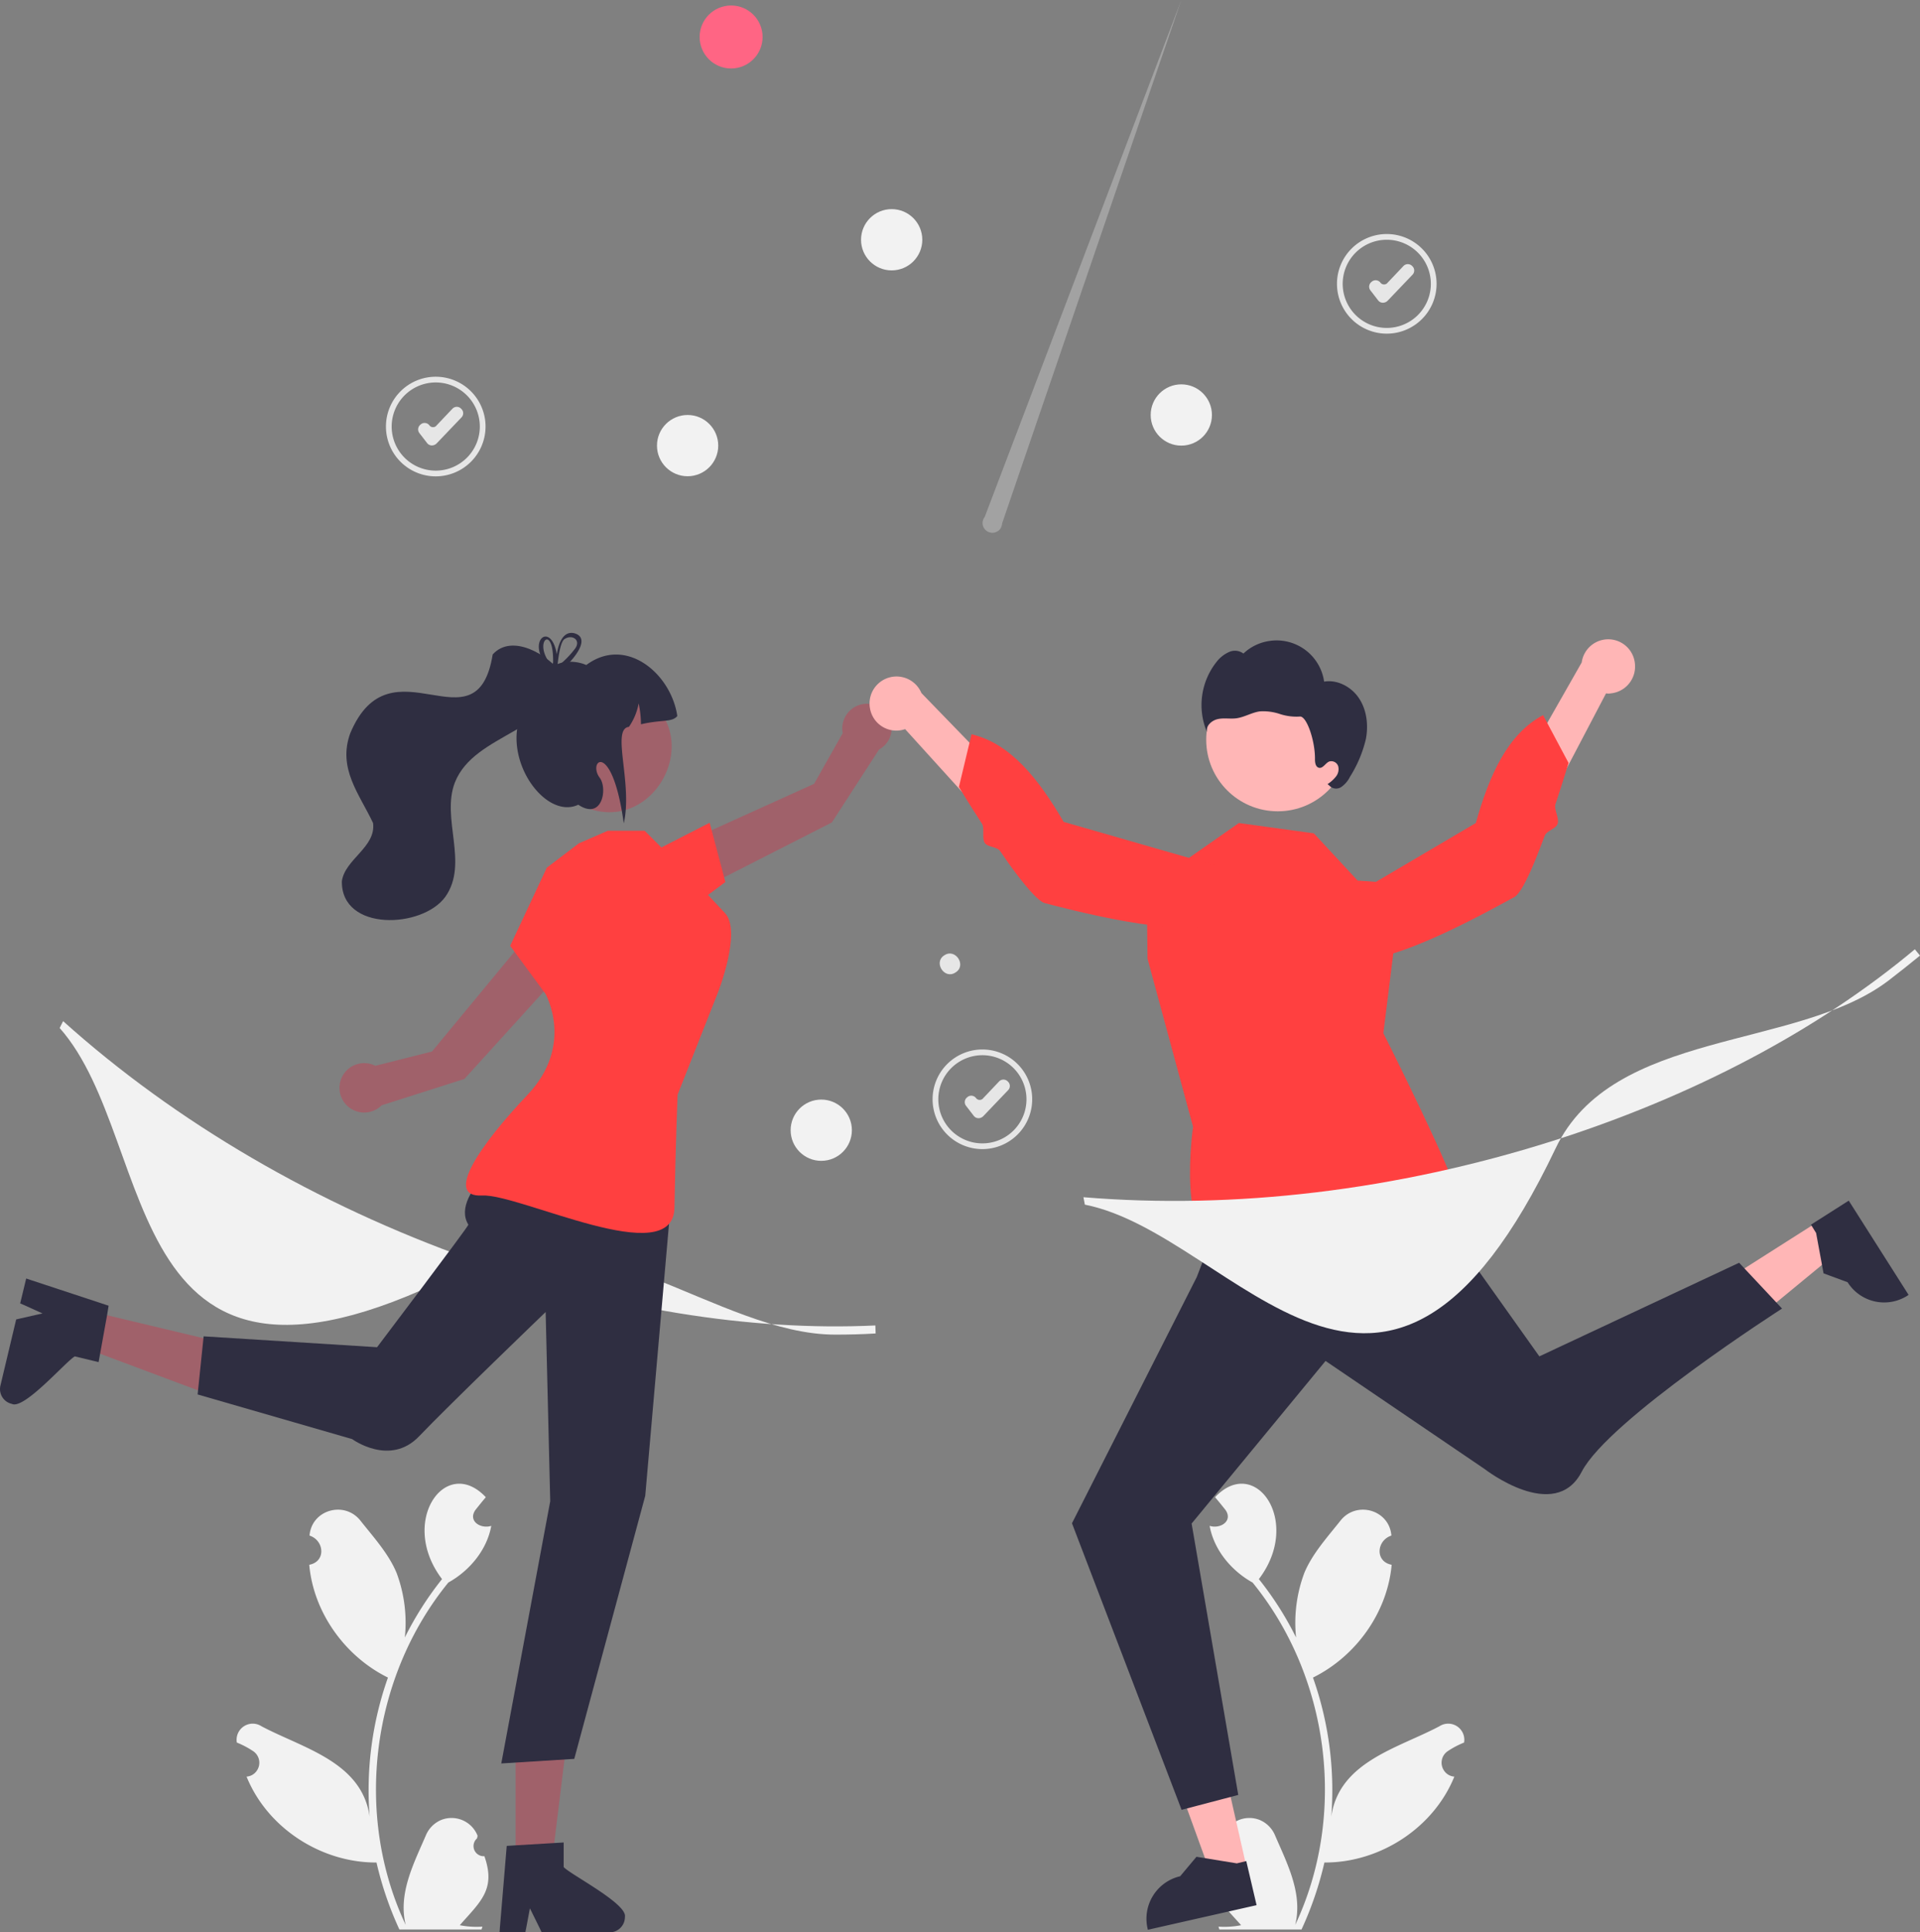 <svg id="Layer_1" data-name="Layer 1" xmlns="http://www.w3.org/2000/svg" viewBox="0 0 670.85 675"><rect x="0" y="0" width="670.85" height="675" fill="#808080" stroke="none"/><defs><style>.cls-1{fill:#f2f2f2;}.cls-2{fill:#ffb6b6;}.cls-3{fill:#2f2e41;}.cls-4{fill:#a0616a;}.cls-5{fill:#ff4040;}.cls-6{fill:#e6e6e6;}.cls-7{fill:#ff6584;}.cls-8{fill:#f0f0f0;opacity:0.3;isolation:isolate;}</style></defs><path class="cls-1" d="M169.2,648.4a3.55,3.55,0,0,1-2.6-6.2,3.55,3.55,0,0,0,.2-1,9.78,9.78,0,0,0-12.6-5.5,10,10,0,0,0-5.4,5.3c-4.3,10-9.8,20.4-7.1,31.4-18.2-38.6-12-86.6,14.9-119.6,7.4-4.1,13.5-11.4,15-19.8-3.7,1.2-8.3-1.7-5.5-5.6,1.2-1.5,2.4-3,3.6-4.4-14-14.9-30.6,8.5-15.3,28.6a113.85,113.85,0,0,0-13,20.4,49.62,49.62,0,0,0-2.9-22.6c-2.8-6.7-8-12.4-12.6-18.2-5.6-7.1-17.1-3.8-17.8,5.2,5.2,1.7,5.8,9.1-.1,10.2,1.5,16.7,12.5,32,27.5,39.4a118.06,118.06,0,0,0-6.4,48.6c-2.7-19.2-23.3-23.9-37.8-31.6a5.63,5.63,0,0,0-8.6,5.7,31,31,0,0,1,5.7,3,4.86,4.86,0,0,1,1.3,6.8,4.69,4.69,0,0,1-3.6,2.1c7.3,18,26.1,30.1,45.4,30a119.67,119.67,0,0,0,8,23.4h28.7c.1-.3.2-.6.3-1a29.76,29.76,0,0,1-7.9-.5c7.2-8.2,12.7-12.5,8.6-24.1Z" transform="translate(0.05)"/><path class="cls-1" d="M425,648.4a3.55,3.55,0,0,0,2.6-6.2,3.55,3.55,0,0,1-.2-1,9.78,9.78,0,0,1,12.6-5.5,10,10,0,0,1,5.4,5.3c4.3,10,9.8,20.4,7.1,31.4,18.2-38.6,12-86.6-14.9-119.6-7.4-4.1-13.5-11.4-15-19.8,3.7,1.2,8.3-1.7,5.5-5.6-1.2-1.5-2.4-3-3.6-4.4,14-14.9,30.6,8.5,15.3,28.6a113.85,113.85,0,0,1,13,20.4,49.62,49.62,0,0,1,2.9-22.6c2.8-6.7,8-12.4,12.6-18.2,5.6-7.1,17.1-3.8,17.8,5.2-5.2,1.7-5.8,9.1.1,10.2-1.5,16.7-12.5,32-27.5,39.4a118.06,118.06,0,0,1,6.4,48.6c2.7-19.2,23.3-23.9,37.8-31.6a5.63,5.63,0,0,1,8.6,5.7,31,31,0,0,0-5.7,3,4.86,4.86,0,0,0-1.3,6.8,4.69,4.69,0,0,0,3.6,2.1c-7.3,18-26.1,30.1-45.4,30a119.67,119.67,0,0,1-8,23.4H426c-.1-.3-.2-.6-.3-1a29.76,29.76,0,0,0,7.9-.5c-7.3-8.2-12.7-12.5-8.6-24.1Z" transform="translate(0.05)"/><polygon class="cls-2" points="435.65 652.7 423.35 655.5 406.55 609.2 424.85 605 435.65 652.7"/><path class="cls-3" d="M439,665.5l-38,8.6-.1-.5a15.22,15.22,0,0,1,11.4-18.2h0l5.7-6.8,14.1,2.3,3.3-.8Z" transform="translate(0.05)"/><polygon class="cls-2" points="634.95 426.9 641.75 437.6 603.75 468.9 593.75 453.1 634.95 426.9"/><path class="cls-3" d="M645.9,419.4l20.9,32.9-.4.3a15.1,15.1,0,0,1-20.9-4.7h0l-8.4-3.1-2.6-14.1-1.8-2.9Z" transform="translate(0.05)"/><path class="cls-4" d="M241.1,312.5,238,294.8l46.4-21,10-17.7a8.63,8.63,0,0,1,16.9-3.5,8.39,8.39,0,0,1-4.2,9.2l-16.5,25.5Z" transform="translate(0.05)"/><polygon class="cls-5" points="227.05 298.1 247.95 287.4 253.45 308.1 238.95 318.9 227.05 298.1"/><polygon class="cls-4" points="180.15 651.1 192.75 651.1 198.75 602.3 180.15 602.3 180.15 651.1"/><path class="cls-3" d="M196.9,652.2v-8.6l-3.3.2-13.5.8-3.1.2-2.4,28.7-.1,1.5h9l.3-1.5,1.3-6.9,3.4,6.9.7,1.5H213a5.36,5.36,0,0,0,5.3-5.4C219.2,665,199.4,654.9,196.9,652.2Z" transform="translate(0.05)"/><polygon class="cls-4" points="30.15 457.7 27.25 470 73.25 487.2 77.55 469 30.15 457.7"/><path class="cls-3" d="M26.1,473.8l8.3,2,.6-3.3,2.4-13.3.5-3.1-27.3-9-1.5-.5L7,455.3l1.4.6,6.4,2.9-7.5,1.7-1.7.4L.1,484a5.29,5.29,0,0,0,4,6.4C8.4,492.5,22.9,475.6,26.1,473.8Z" transform="translate(0.05)"/><path class="cls-4" d="M199.6,335.7l-16.3-7.6-32.4,39.2-19.8,5a8.63,8.63,0,1,0,2.2,13.8l28.9-9.2Z" transform="translate(0.05)"/><path class="cls-6" d="M484.49,116.55a17.4,17.4,0,1,1,17.4-17.4A17.41,17.41,0,0,1,484.49,116.55Zm0-32.8a15.4,15.4,0,1,0,15.4,15.4h0A15.41,15.41,0,0,0,484.49,83.75Z" transform="translate(0.05)"/><path class="cls-6" d="M483.19,105.75h-.1a2.09,2.09,0,0,1-1.6-.8l-2.7-3.5a2.1,2.1,0,0,1,.4-3h0l.1-.1a2.1,2.1,0,0,1,3,.4h0a1.58,1.58,0,0,0,2.2.3c.1,0,.1-.1.2-.2l5.6-5.9a2.09,2.09,0,0,1,3-.1l.1.1a2.09,2.09,0,0,1,.1,3h0l-8.7,9.1A2.36,2.36,0,0,1,483.19,105.75Z" transform="translate(0.05)"/><path class="cls-6" d="M343.2,401.4A17.4,17.4,0,1,1,360.6,384h0A17.41,17.41,0,0,1,343.2,401.4Zm0-32.8A15.4,15.4,0,1,0,358.6,384h0a15.41,15.41,0,0,0-15.4-15.4Z" transform="translate(0.05)"/><path class="cls-6" d="M341.9,390.6h-.1a2.09,2.09,0,0,1-1.6-.8l-2.7-3.5a2.1,2.1,0,0,1,.4-3h0l.1-.1a2.1,2.1,0,0,1,3,.4h0a1.58,1.58,0,0,0,2.2.3c.1,0,.1-.1.2-.2l5.6-5.9a2.09,2.09,0,0,1,3-.1l.1.1a2.09,2.09,0,0,1,.1,3h0l-8.7,9.1A2.36,2.36,0,0,1,341.9,390.6Z" transform="translate(0.05)"/><path class="cls-6" d="M152.2,166.4A17.4,17.4,0,1,1,169.6,149,17.41,17.41,0,0,1,152.2,166.4Zm0-32.8A15.4,15.4,0,1,0,167.6,149h0a15.41,15.41,0,0,0-15.4-15.4Z" transform="translate(0.05)"/><path class="cls-6" d="M150.9,155.6h-.1a2.09,2.09,0,0,1-1.6-.8l-2.7-3.5a2.1,2.1,0,0,1,.4-3h0l.1-.1a2.1,2.1,0,0,1,3,.4h0a1.58,1.58,0,0,0,2.2.3c.1,0,.1-.1.2-.2l5.6-5.9a2.09,2.09,0,0,1,3-.1l.1.1a2.09,2.09,0,0,1,.1,3h0l-8.7,9.1A2.36,2.36,0,0,1,150.9,155.6Z" transform="translate(0.05)"/><path class="cls-1" d="M291.7,466.2c-40.4,0-86.9-44.8-127.9-23.5-124.4,64.5-107.3-43.4-143-83.6l1.2-2.4c39.4,35.4,88.7,64.1,142.4,83.2,48.5,17.2,97.5,25.2,141.4,23.1l.1,2.8C301.1,466.1,296.4,466.2,291.7,466.2Z" transform="translate(0.05)"/><path class="cls-6" d="M333.8,339.7c-3.9,2.6-7.8-3.6-3.9-6C333.8,331.1,337.8,337.3,333.8,339.7Z" transform="translate(0.05)"/><circle class="cls-7" cx="255.45" cy="12.92" r="11"/><path class="cls-8" d="M350.1,182.8,412.7,0,344,180.6a3.37,3.37,0,0,0,.6,4.8,3.46,3.46,0,0,0,4.8-.6,4,4,0,0,0,.7-2Z" transform="translate(0.05)"/><circle class="cls-1" cx="286.95" cy="394.8" r="10.7"/><path class="cls-3" d="M183.2,398.9s-26.7,17.4-19.6,28.9c.2.4-31.9,42.8-31.9,42.8l-60.6-3.8L69,487.1l54,15.6s13.2,9.7,23.4-1,44.2-43.4,44.2-43.4l1.6,66.1L175.1,616l25.5-1.6,24.8-91.9,9.1-104.1Z" transform="translate(0.05)"/><path class="cls-5" d="M202.2,294.6,191,303.1l-12.8,27.3,12.3,16.7s10.3,17.9-6.2,35.3-29.3,35.9-16,35.2,66.9,26.6,67.3,4.3,1.1-39.5,1.1-39.5l14.1-35.7s8.4-21.3,2.5-27.7-13.8-14.5-13.8-14.5l-14.3-14.3H212.3Z" transform="translate(0.05)"/><path class="cls-4" d="M223.2,242.2c25.2,14.3,4.5,52.1-21.1,38.7C176.9,266.5,197.5,228.7,223.2,242.2Z" transform="translate(0.05)"/><path class="cls-3" d="M236.6,250.1c-1.8,2.3-5.4,1.2-12.7,2.9a36.26,36.26,0,0,0-.8-7.3,21.05,21.05,0,0,1-3.4,8.2c-6.3.7,1.4,19.7-1.8,33.7-4.1-29.5-12.8-21.8-8.4-15.9,2.8,3.7.9,15-7.5,9.4-13.9,6.6-33.7-26.2-11.8-41.7-.4-8.3,8.9-9.6,14.6-7.1C218.6,222,234.4,235.2,236.6,250.1Z" transform="translate(0.05)"/><path class="cls-3" d="M172.1,228.6c-5.6,34.5-35.6-6.3-49.8,27.6-4.4,12.3,3.2,21.1,8,31.3,1.1,8.4-9.8,12.6-10.9,20.3-.3,17.7,28.2,16.6,36.2,5.4,8.2-11.7-1.6-27.3,3.3-39.9,6.9-17.4,35.1-17.5,37.5-37.8C191.6,228.8,178.9,221.1,172.1,228.6Z" transform="translate(0.05)"/><path class="cls-3" d="M194.8,232a1.69,1.69,0,0,1-.5.2h0c-.2.1-.3.2-.5.2h0l-.6-.6a2.72,2.72,0,0,0,0,.9v.1l.6.6c.2-.1.4-.3.6-.4a1.38,1.38,0,0,1,.4-.3.82.82,0,0,1,0-.7Zm5.8-10.8c-4.3-1-5.7,4.6-6.1,7.4-1.6-9.8-8.1-6.7-5.8,0a14,14,0,0,0,3.3,5.3,4.62,4.62,0,0,0,.7.7c-.3,1.4,1.1,1,2.8-.2a21.72,21.72,0,0,0,3.6-3.2c3.5-3.8,6.2-8.7,1.5-10Zm.1,5.6a32.66,32.66,0,0,1-4.4,4.7,10.1,10.1,0,0,1-1.6,1.3v.2c0,.1-.1.2-.1.3-.5,1-1.1.4-1.4-.4a.1.1,0,0,0-.1-.1,16.38,16.38,0,0,1-2-2.6c-4-6.9,2.4-11.6,2.1,1.3-.1.1-.1.2-.1.4a2.72,2.72,0,0,0,0,.9v.1l.6.6c.2-.1.4-.3.6-.4a1.38,1.38,0,0,1,.4-.3,3.08,3.08,0,0,1,.1-.9h0c.3-2.6.9-7.2,2.2-8.5,2.7-2.1,6.3.2,3.7,3.4Zm-5.9,5.2a1.69,1.69,0,0,1-.5.2h0c-.2.1-.3.2-.5.2h0l-.6-.6a2.72,2.72,0,0,0,0,.9v.1l.6.6c.2-.1.4-.3.6-.4a1.38,1.38,0,0,1,.4-.3.82.82,0,0,1,0-.7Z" transform="translate(0.05)"/><path class="cls-3" d="M427.4,421.9l-9.3,24.2-43.6,86,38.3,100.1,19.8-5.2-16.3-94.8,46.8-56.8,55.5,37.7s24.6,19.2,34,1,70-57,70-57l-15-16-69.8,32.7L489.6,406Z" transform="translate(0.05)"/><path class="cls-5" d="M474.3,307.6,459,291.1l-26.2-3.6L400.6,310l.3,24.9,15.9,58.7s-6.1,42.2,10.9,41.8,26.1-8.9,33-7.1,36.2,9,38,1.4,11.7-2.2,11.3-9.4-26.7-59.4-26.7-59.4l6.5-52.2Z" transform="translate(0.05)"/><path class="cls-2" d="M571.2,231.9a9.41,9.41,0,0,1-8.4,10.3,4.84,4.84,0,0,1-1.7,0L526,309.1l-9.4-14.5,36-63.2a9.36,9.36,0,0,1,18.6.5Z" transform="translate(0.05)"/><path class="cls-5" d="M460.4,320s-1.4,11.9,12,14.9,50.5-18.3,56.6-21.5c1.9-1,4.5-6,7.1-12.3,1.2-2.9,2.4-6,3.6-9.2.7-1.8,3.9-2.3,4.5-4.2s-1.3-4.9-.8-6.7c2.7-8.1,4.6-14.5,4.6-14.5l-8.9-16.7c-12.4,6.6-18.8,21-23.5,37.7Z" transform="translate(0.05)"/><path class="cls-2" d="M303.9,247.3a9.35,9.35,0,0,0,12.3,7.4l50.8,56,5.5-16.4-50.6-52.2a9.43,9.43,0,0,0-18,5.2Z" transform="translate(0.05)"/><path class="cls-5" d="M433.2,304.8s4.3,11.2-7.9,17.4-53.5-5-60.2-6.7c-2.1-.5-5.8-4.7-10-10.2-1.9-2.5-3.8-5.2-5.7-8-1.1-1.6-4.4-1.3-5.4-2.9s0-5.1-.9-6.6c-4.7-7.2-8.1-12.9-8.1-12.9l4.4-18.4c13.7,3.2,23.5,15.7,32.2,30.6Z" transform="translate(0.05)"/><circle class="cls-2" cx="446.45" cy="258.4" r="25"/><path class="cls-3" d="M474.9,244.1c-2.6-4.1-7.6-6.8-12.3-6a16.76,16.76,0,0,0-19.1-14.2,16.59,16.59,0,0,0-9.1,4.4,4.94,4.94,0,0,0-5.1-.5,11.23,11.23,0,0,0-4.2,3.3,24.27,24.27,0,0,0-3.4,24.7c-.6-2.1,1.5-4.1,3.7-4.6s4.4,0,6.6-.3c2.8-.4,5.3-2,8.1-2.4a18.25,18.25,0,0,1,7,.9,18.51,18.51,0,0,0,7,.9c2.4-.3,5.4,8.6,5.3,14.9,0,1.2.2,2.7,1.4,3,1.4.3,2.3-1.7,3.6-2.2a2.55,2.55,0,0,1,3.1,1.6,4.1,4.1,0,0,1-.8,3.7,12,12,0,0,1-2.9,2.6l.6.5a3.22,3.22,0,0,0,4.2.5,9.22,9.22,0,0,0,3-3.5,43.28,43.28,0,0,0,5.6-13.3C478.1,253.3,477.5,248.1,474.9,244.1Z" transform="translate(0.05)"/><path class="cls-1" d="M659.7,342.6c-32.2,24.4-96.3,16.7-116.2,58.5C483.3,527.6,431.7,431.2,379,420.8l-.5-2.6c52.8,4.4,109.4-2.4,163.8-19.6,49.1-15.6,92.9-38.7,126.7-67l1.8,2.2C667.1,336.8,663.5,339.7,659.7,342.6Z" transform="translate(0.05)"/><circle class="cls-1" cx="240.25" cy="155.66" r="10.7"/><circle class="cls-1" cx="412.75" cy="144.96" r="10.7"/><circle class="cls-1" cx="311.55" cy="83.75" r="10.7"/></svg>